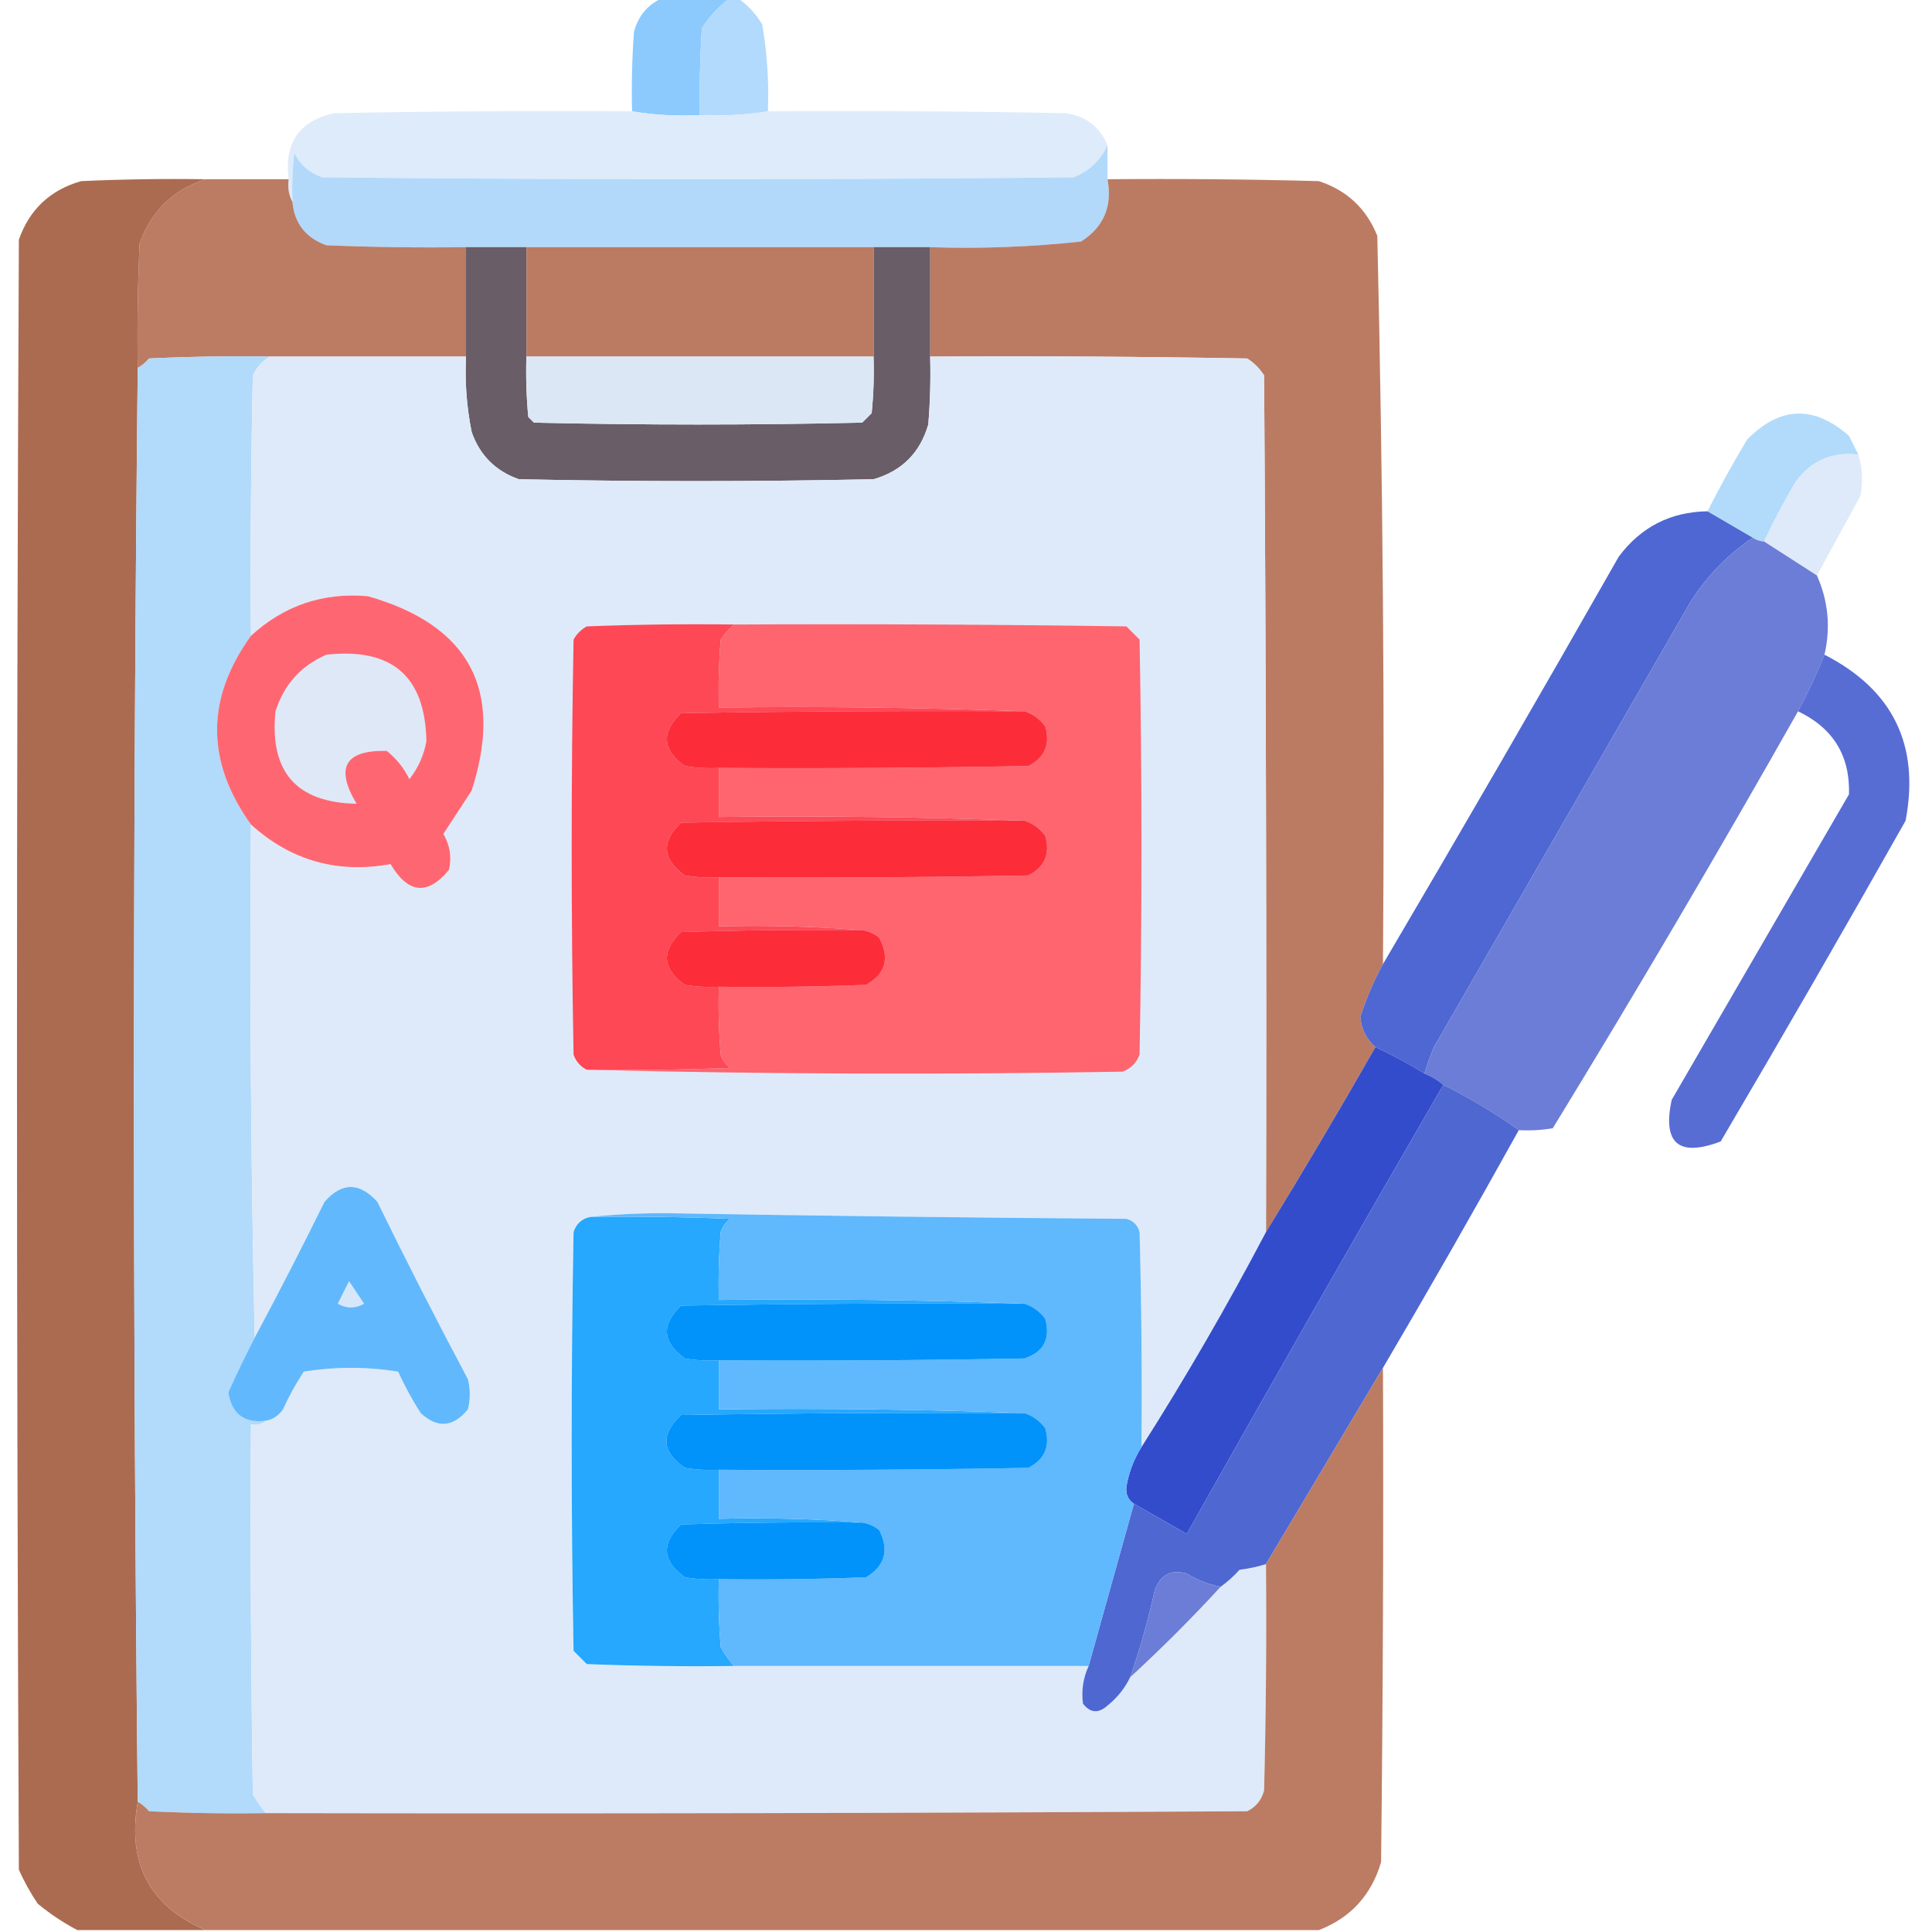 <?xml version="1.0" encoding="UTF-8"?>
<!DOCTYPE svg PUBLIC "-//W3C//DTD SVG 1.1//EN" "http://www.w3.org/Graphics/SVG/1.1/DTD/svg11.dtd">
<svg xmlns="http://www.w3.org/2000/svg" version="1.1" width="512px" height="512px" style="shape-rendering:geometricPrecision; text-rendering:geometricPrecision; image-rendering:optimizeQuality; fill-rule:evenodd; clip-rule:evenodd" xmlns:xlink="http://www.w3.org/1999/xlink">
<g><path style="opacity:1" fill="#8ccafe" d="M 175.5,-0.5 C 181.5,-0.5 187.5,-0.5 193.5,-0.5C 190.528,1.641 188.028,4.308 186,7.5C 185.5,15.159 185.334,22.826 185.5,30.5C 179.31,30.823 173.31,30.49 167.5,29.5C 167.334,22.492 167.5,15.492 168,8.5C 169.113,4.234 171.613,1.234 175.5,-0.5 Z"/></g>
<g><path style="opacity:0.991" fill="#b1dafc" d="M 193.5,-0.5 C 194.167,-0.5 194.833,-0.5 195.5,-0.5C 198.139,1.309 200.306,3.642 202,6.5C 203.311,14.105 203.811,21.772 203.5,29.5C 197.591,30.455 191.591,30.789 185.5,30.5C 185.334,22.826 185.5,15.159 186,7.5C 188.028,4.308 190.528,1.641 193.5,-0.5 Z"/></g>
<g><path style="opacity:0.998" fill="#deebfa" d="M 167.5,29.5 C 173.31,30.49 179.31,30.823 185.5,30.5C 191.591,30.789 197.591,30.455 203.5,29.5C 229.835,29.333 256.169,29.5 282.5,30C 287.778,30.781 291.445,33.615 293.5,38.5C 291.66,42.505 288.66,45.338 284.5,47C 218.167,47.667 151.833,47.667 85.5,47C 82.063,45.895 79.563,43.728 78,40.5C 77.501,44.821 77.334,49.154 77.5,53.5C 76.539,51.735 76.205,49.735 76.5,47.5C 75.238,37.946 79.238,32.112 88.5,30C 114.831,29.5 141.165,29.333 167.5,29.5 Z"/></g>
<g><path style="opacity:1" fill="#b2d9f9" d="M 293.5,38.5 C 293.5,41.5 293.5,44.5 293.5,47.5C 294.834,54.656 292.5,60.156 286.5,64C 273.24,65.444 259.907,65.944 246.5,65.5C 241.5,65.5 236.5,65.5 231.5,65.5C 200.833,65.5 170.167,65.5 139.5,65.5C 134.167,65.5 128.833,65.5 123.5,65.5C 111.162,65.666 98.829,65.5 86.5,65C 81.01,63.021 78.01,59.188 77.5,53.5C 77.334,49.154 77.501,44.821 78,40.5C 79.563,43.728 82.063,45.895 85.5,47C 151.833,47.667 218.167,47.667 284.5,47C 288.66,45.338 291.66,42.505 293.5,38.5 Z"/></g>
<g><path style="opacity:0.999" fill="#bb7c63" d="M 54.5,47.5 C 61.833,47.5 69.167,47.5 76.5,47.5C 76.205,49.735 76.539,51.735 77.5,53.5C 78.01,59.188 81.01,63.021 86.5,65C 98.829,65.5 111.162,65.666 123.5,65.5C 123.5,75.167 123.5,84.833 123.5,94.5C 106.167,94.5 88.833,94.5 71.5,94.5C 60.828,94.334 50.161,94.5 39.5,95C 38.627,96.045 37.627,96.878 36.5,97.5C 36.334,86.495 36.5,75.495 37,64.5C 40.109,55.889 45.943,50.222 54.5,47.5 Z"/></g>
<g><path style="opacity:0.999" fill="#bb7b63" d="M 293.5,47.5 C 312.17,47.333 330.836,47.5 349.5,48C 356.909,50.408 362.076,55.242 365,62.5C 366.489,126.775 366.989,191.108 366.5,255.5C 364.057,259.954 362.057,264.621 360.5,269.5C 360.782,272.731 362.115,275.398 364.5,277.5C 355.071,294.034 345.404,310.367 335.5,326.5C 335.667,250.833 335.5,175.166 335,99.5C 333.833,97.667 332.333,96.167 330.5,95C 302.502,94.5 274.502,94.333 246.5,94.5C 246.5,84.833 246.5,75.167 246.5,65.5C 259.907,65.944 273.24,65.444 286.5,64C 292.5,60.156 294.834,54.656 293.5,47.5 Z"/></g>
<g><path style="opacity:1" fill="#ab6b51" d="M 54.5,47.5 C 45.943,50.222 40.109,55.889 37,64.5C 36.5,75.495 36.334,86.495 36.5,97.5C 35.167,224.167 35.167,350.833 36.5,477.5C 33.672,493.858 39.672,505.191 54.5,511.5C 43.167,511.5 31.833,511.5 20.5,511.5C 16.808,509.562 13.307,507.229 10,504.5C 8.08,501.661 6.413,498.661 5,495.5C 4.333,351.5 4.333,207.5 5,63.5C 7.818,55.503 13.318,50.336 21.5,48C 32.495,47.5 43.495,47.334 54.5,47.5 Z"/></g>
<g><path style="opacity:1" fill="#695d67" d="M 123.5,65.5 C 128.833,65.5 134.167,65.5 139.5,65.5C 139.5,75.167 139.5,84.833 139.5,94.5C 139.334,99.844 139.501,105.177 140,110.5C 140.5,111 141,111.5 141.5,112C 170.5,112.667 199.5,112.667 228.5,112C 229.333,111.167 230.167,110.333 231,109.5C 231.499,104.511 231.666,99.511 231.5,94.5C 231.5,84.833 231.5,75.167 231.5,65.5C 236.5,65.5 241.5,65.5 246.5,65.5C 246.5,75.167 246.5,84.833 246.5,94.5C 246.666,100.509 246.499,106.509 246,112.5C 243.833,120 239,124.833 231.5,127C 200.167,127.667 168.833,127.667 137.5,127C 131.333,124.833 127.167,120.667 125,114.5C 123.671,107.908 123.171,101.241 123.5,94.5C 123.5,84.833 123.5,75.167 123.5,65.5 Z"/></g>
<g><path style="opacity:1" fill="#bb7b63" d="M 139.5,65.5 C 170.167,65.5 200.833,65.5 231.5,65.5C 231.5,75.167 231.5,84.833 231.5,94.5C 200.833,94.5 170.167,94.5 139.5,94.5C 139.5,84.833 139.5,75.167 139.5,65.5 Z"/></g>
<g><path style="opacity:1" fill="#b1dafb" d="M 71.5,94.5 C 69.525,95.646 68.025,97.313 67,99.5C 66.5,122.498 66.333,145.498 66.5,168.5C 54.533,185.106 54.533,201.772 66.5,218.5C 66.168,264.003 66.501,309.336 67.5,354.5C 65.022,359.289 62.688,364.123 60.5,369C 61.416,374.752 64.749,377.252 70.5,376.5C 69.432,377.434 68.099,377.768 66.5,377.5C 66.333,410.168 66.5,442.835 67,475.5C 67.997,477.323 69.164,478.99 70.5,480.5C 60.161,480.666 49.828,480.5 39.5,480C 38.627,478.955 37.627,478.122 36.5,477.5C 35.167,350.833 35.167,224.167 36.5,97.5C 37.627,96.878 38.627,96.045 39.5,95C 50.161,94.5 60.828,94.334 71.5,94.5 Z"/></g>
<g><path style="opacity:1" fill="#deeaf9" d="M 71.5,94.5 C 88.833,94.5 106.167,94.5 123.5,94.5C 123.171,101.241 123.671,107.908 125,114.5C 127.167,120.667 131.333,124.833 137.5,127C 168.833,127.667 200.167,127.667 231.5,127C 239,124.833 243.833,120 246,112.5C 246.499,106.509 246.666,100.509 246.5,94.5C 274.502,94.333 302.502,94.5 330.5,95C 332.333,96.167 333.833,97.667 335,99.5C 335.5,175.166 335.667,250.833 335.5,326.5C 325.254,345.999 314.254,364.999 302.5,383.5C 302.667,364.497 302.5,345.497 302,326.5C 301.5,324.667 300.333,323.5 298.5,323C 257.664,322.707 216.83,322.207 176,321.5C 169.325,321.5 162.825,321.834 156.5,322.5C 154.248,322.916 152.748,324.249 152,326.5C 151.333,363.5 151.333,400.5 152,437.5C 153.167,438.667 154.333,439.833 155.5,441C 168.496,441.5 181.496,441.667 194.5,441.5C 225.833,441.5 257.167,441.5 288.5,441.5C 287.04,444.704 286.54,448.038 287,451.5C 288.938,453.978 291.105,454.145 293.5,452C 296.094,449.914 298.094,447.414 299.5,444.5C 307.833,436.833 315.833,428.833 323.5,420.5C 325.296,419.207 326.963,417.707 328.5,416C 330.92,415.71 333.254,415.21 335.5,414.5C 335.667,434.503 335.5,454.503 335,474.5C 334.315,477.057 332.815,478.891 330.5,480C 243.834,480.5 157.167,480.667 70.5,480.5C 69.164,478.99 67.997,477.323 67,475.5C 66.5,442.835 66.333,410.168 66.5,377.5C 68.099,377.768 69.432,377.434 70.5,376.5C 72.371,376.141 73.871,375.141 75,373.5C 76.579,370.006 78.413,366.673 80.5,363.5C 88.833,362.167 97.167,362.167 105.5,363.5C 107.246,367.327 109.246,370.993 111.5,374.5C 115.922,378.59 120.089,378.257 124,373.5C 124.667,370.833 124.667,368.167 124,365.5C 115.745,349.99 107.745,334.323 100,318.5C 95.255,313.257 90.588,313.257 86,318.5C 80.006,330.641 73.84,342.641 67.5,354.5C 66.501,309.336 66.168,264.003 66.5,218.5C 77.038,228.053 89.372,231.553 103.5,229C 108.172,236.88 113.339,237.38 119,230.5C 119.747,227.147 119.247,223.98 117.5,221C 119.985,217.177 122.485,213.344 125,209.5C 133.589,182.844 124.422,165.678 97.5,158C 85.594,156.957 75.261,160.457 66.5,168.5C 66.333,145.498 66.5,122.498 67,99.5C 68.025,97.313 69.525,95.646 71.5,94.5 Z"/></g>
<g><path style="opacity:1" fill="#dce7f6" d="M 139.5,94.5 C 170.167,94.5 200.833,94.5 231.5,94.5C 231.666,99.511 231.499,104.511 231,109.5C 230.167,110.333 229.333,111.167 228.5,112C 199.5,112.667 170.5,112.667 141.5,112C 141,111.5 140.5,111 140,110.5C 139.501,105.177 139.334,99.844 139.5,94.5 Z"/></g>
<g><path style="opacity:1" fill="#b2dbfb" d="M 492.5,120.5 C 485.66,119.67 480.16,122.003 476,127.5C 472.887,132.729 470.053,138.062 467.5,143.5C 466.391,143.443 465.391,143.11 464.5,142.5C 460.48,140.134 456.48,137.801 452.5,135.5C 455.743,129.074 459.243,122.74 463,116.5C 471.659,107.646 480.659,107.312 490,115.5C 490.847,117.193 491.68,118.86 492.5,120.5 Z"/></g>
<g><path style="opacity:0.982" fill="#deeaf9" d="M 492.5,120.5 C 493.589,124.078 493.755,127.745 493,131.5C 489.154,138.527 485.321,145.527 481.5,152.5C 476.797,149.486 472.13,146.486 467.5,143.5C 470.053,138.062 472.887,132.729 476,127.5C 480.16,122.003 485.66,119.67 492.5,120.5 Z"/></g>
<g><path style="opacity:1" fill="#4f67d2" d="M 452.5,135.5 C 456.48,137.801 460.48,140.134 464.5,142.5C 457.86,146.974 452.36,152.641 448,159.5C 425.333,198.833 402.667,238.167 380,277.5C 379.009,279.808 378.176,282.141 377.5,284.5C 373.299,281.9 368.966,279.566 364.5,277.5C 362.115,275.398 360.782,272.731 360.5,269.5C 362.057,264.621 364.057,259.954 366.5,255.5C 387.559,219.726 408.392,183.726 429,147.5C 434.875,139.646 442.709,135.646 452.5,135.5 Z"/></g>
<g><path style="opacity:0.996" fill="#6b7dd6" d="M 464.5,142.5 C 465.391,143.11 466.391,143.443 467.5,143.5C 472.13,146.486 476.797,149.486 481.5,152.5C 484.508,159.275 485.175,166.275 483.5,173.5C 481.426,178.647 479.093,183.647 476.5,188.5C 455.459,225.706 433.792,262.54 411.5,299C 408.518,299.498 405.518,299.665 402.5,299.5C 396.201,295.012 389.534,291.012 382.5,287.5C 381.035,286.263 379.368,285.263 377.5,284.5C 378.176,282.141 379.009,279.808 380,277.5C 402.667,238.167 425.333,198.833 448,159.5C 452.36,152.641 457.86,146.974 464.5,142.5 Z"/></g>
<g><path style="opacity:1" fill="#fe6771" d="M 66.5,218.5 C 54.533,201.772 54.533,185.106 66.5,168.5C 75.261,160.457 85.594,156.957 97.5,158C 124.422,165.678 133.589,182.844 125,209.5C 122.485,213.344 119.985,217.177 117.5,221C 119.247,223.98 119.747,227.147 119,230.5C 113.339,237.38 108.172,236.88 103.5,229C 89.372,231.553 77.038,228.053 66.5,218.5 Z"/></g>
<g><path style="opacity:1" fill="#fe4856" d="M 194.5,165.5 C 193.199,166.64 192.032,167.973 191,169.5C 190.501,175.491 190.334,181.491 190.5,187.5C 217.672,187.169 244.672,187.502 271.5,188.5C 241.165,188.333 210.832,188.5 180.5,189C 175.171,194.034 175.504,198.701 181.5,203C 184.482,203.498 187.482,203.665 190.5,203.5C 190.5,207.833 190.5,212.167 190.5,216.5C 217.672,216.169 244.672,216.502 271.5,217.5C 241.165,217.333 210.832,217.5 180.5,218C 175.171,223.034 175.504,227.701 181.5,232C 184.482,232.498 187.482,232.665 190.5,232.5C 190.5,236.833 190.5,241.167 190.5,245.5C 203.344,245.171 216.011,245.505 228.5,246.5C 212.497,246.333 196.497,246.5 180.5,247C 175.171,252.034 175.504,256.701 181.5,261C 184.482,261.498 187.482,261.665 190.5,261.5C 190.334,267.509 190.501,273.509 191,279.5C 191.465,280.931 192.299,282.097 193.5,283C 180.838,283.5 168.171,283.667 155.5,283.5C 153.827,282.657 152.66,281.324 152,279.5C 151.333,242.833 151.333,206.167 152,169.5C 152.833,168 154,166.833 155.5,166C 168.496,165.5 181.496,165.333 194.5,165.5 Z"/></g>
<g><path style="opacity:1" fill="#fe656f" d="M 194.5,165.5 C 229.168,165.333 263.835,165.5 298.5,166C 299.667,167.167 300.833,168.333 302,169.5C 302.667,206.167 302.667,242.833 302,279.5C 301.167,281.667 299.667,283.167 297.5,284C 249.998,284.832 202.665,284.665 155.5,283.5C 168.171,283.667 180.838,283.5 193.5,283C 192.299,282.097 191.465,280.931 191,279.5C 190.501,273.509 190.334,267.509 190.5,261.5C 203.504,261.667 216.504,261.5 229.5,261C 234.689,258.087 235.856,253.92 233,248.5C 231.67,247.418 230.17,246.751 228.5,246.5C 216.011,245.505 203.344,245.171 190.5,245.5C 190.5,241.167 190.5,236.833 190.5,232.5C 217.835,232.667 245.169,232.5 272.5,232C 276.861,229.774 278.361,226.274 277,221.5C 275.549,219.536 273.716,218.203 271.5,217.5C 244.672,216.502 217.672,216.169 190.5,216.5C 190.5,212.167 190.5,207.833 190.5,203.5C 217.835,203.667 245.169,203.5 272.5,203C 276.861,200.774 278.361,197.274 277,192.5C 275.549,190.536 273.716,189.203 271.5,188.5C 244.672,187.502 217.672,187.169 190.5,187.5C 190.334,181.491 190.501,175.491 191,169.5C 192.032,167.973 193.199,166.64 194.5,165.5 Z"/></g>
<g><path style="opacity:1" fill="#dfe8f7" d="M 86.5,173.5 C 103.891,171.581 112.725,179.247 113,196.5C 112.312,200.209 110.812,203.543 108.5,206.5C 107.07,203.567 105.07,201.067 102.5,199C 91.428,198.752 88.761,203.419 94.5,213C 78.565,212.724 71.398,204.557 73,188.5C 75.263,181.407 79.763,176.407 86.5,173.5 Z"/></g>
<g><path style="opacity:0.952" fill="#4f66d2" d="M 483.5,173.5 C 501.646,182.791 508.812,197.458 505,217.5C 488.919,245.997 472.586,274.33 456,302.5C 444.877,306.707 440.544,303.04 443,291.5C 458.667,264.5 474.333,237.5 490,210.5C 490.313,200.294 485.813,192.961 476.5,188.5C 479.093,183.647 481.426,178.647 483.5,173.5 Z"/></g>
<g><path style="opacity:1" fill="#fc2d39" d="M 271.5,188.5 C 273.716,189.203 275.549,190.536 277,192.5C 278.361,197.274 276.861,200.774 272.5,203C 245.169,203.5 217.835,203.667 190.5,203.5C 187.482,203.665 184.482,203.498 181.5,203C 175.504,198.701 175.171,194.034 180.5,189C 210.832,188.5 241.165,188.333 271.5,188.5 Z"/></g>
<g><path style="opacity:1" fill="#fc2d39" d="M 271.5,217.5 C 273.716,218.203 275.549,219.536 277,221.5C 278.361,226.274 276.861,229.774 272.5,232C 245.169,232.5 217.835,232.667 190.5,232.5C 187.482,232.665 184.482,232.498 181.5,232C 175.504,227.701 175.171,223.034 180.5,218C 210.832,217.5 241.165,217.333 271.5,217.5 Z"/></g>
<g><path style="opacity:1" fill="#fc2d39" d="M 228.5,246.5 C 230.17,246.751 231.67,247.418 233,248.5C 235.856,253.92 234.689,258.087 229.5,261C 216.504,261.5 203.504,261.667 190.5,261.5C 187.482,261.665 184.482,261.498 181.5,261C 175.504,256.701 175.171,252.034 180.5,247C 196.497,246.5 212.497,246.333 228.5,246.5 Z"/></g>
<g><path style="opacity:1" fill="#334ccc" d="M 364.5,277.5 C 368.966,279.566 373.299,281.9 377.5,284.5C 379.368,285.263 381.035,286.263 382.5,287.5C 359.588,326.986 336.921,366.653 314.5,406.5C 309.806,403.821 305.139,401.155 300.5,398.5C 298.974,397.508 298.307,396.008 298.5,394C 299.153,390.202 300.486,386.702 302.5,383.5C 314.254,364.999 325.254,345.999 335.5,326.5C 345.404,310.367 355.071,294.034 364.5,277.5 Z"/></g>
<g><path style="opacity:0.996" fill="#4f67d1" d="M 382.5,287.5 C 389.534,291.012 396.201,295.012 402.5,299.5C 390.765,320.635 378.765,341.635 366.5,362.5C 356.181,379.798 345.848,397.131 335.5,414.5C 333.254,415.21 330.92,415.71 328.5,416C 326.963,417.707 325.296,419.207 323.5,420.5C 320.309,419.908 317.309,418.741 314.5,417C 310.316,415.835 307.483,417.335 306,421.5C 304.272,429.32 302.105,436.986 299.5,444.5C 298.094,447.414 296.094,449.914 293.5,452C 291.105,454.145 288.938,453.978 287,451.5C 286.54,448.038 287.04,444.704 288.5,441.5C 292.5,427.167 296.5,412.833 300.5,398.5C 305.139,401.155 309.806,403.821 314.5,406.5C 336.921,366.653 359.588,326.986 382.5,287.5 Z"/></g>
<g><path style="opacity:1" fill="#62b8fd" d="M 70.5,376.5 C 64.749,377.252 61.416,374.752 60.5,369C 62.688,364.123 65.022,359.289 67.5,354.5C 73.84,342.641 80.006,330.641 86,318.5C 90.588,313.257 95.255,313.257 100,318.5C 107.745,334.323 115.745,349.99 124,365.5C 124.667,368.167 124.667,370.833 124,373.5C 120.089,378.257 115.922,378.59 111.5,374.5C 109.246,370.993 107.246,367.327 105.5,363.5C 97.167,362.167 88.833,362.167 80.5,363.5C 78.413,366.673 76.579,370.006 75,373.5C 73.871,375.141 72.371,376.141 70.5,376.5 Z"/></g>
<g><path style="opacity:1" fill="#25a8fd" d="M 156.5,322.5 C 168.838,322.333 181.171,322.5 193.5,323C 192.299,323.903 191.465,325.069 191,326.5C 190.501,332.491 190.334,338.491 190.5,344.5C 217.672,344.169 244.672,344.502 271.5,345.5C 241.165,345.333 210.832,345.5 180.5,346C 175.171,351.034 175.504,355.701 181.5,360C 184.482,360.498 187.482,360.665 190.5,360.5C 190.5,364.833 190.5,369.167 190.5,373.5C 217.672,373.169 244.672,373.502 271.5,374.5C 241.165,374.333 210.832,374.5 180.5,375C 175.014,380.081 175.347,384.748 181.5,389C 184.482,389.498 187.482,389.665 190.5,389.5C 190.5,393.833 190.5,398.167 190.5,402.5C 203.344,402.171 216.011,402.505 228.5,403.5C 212.497,403.333 196.497,403.5 180.5,404C 175.171,409.034 175.504,413.701 181.5,418C 184.482,418.498 187.482,418.665 190.5,418.5C 190.334,424.509 190.501,430.509 191,436.5C 191.997,438.323 193.164,439.99 194.5,441.5C 181.496,441.667 168.496,441.5 155.5,441C 154.333,439.833 153.167,438.667 152,437.5C 151.333,400.5 151.333,363.5 152,326.5C 152.748,324.249 154.248,322.916 156.5,322.5 Z"/></g>
<g><path style="opacity:1" fill="#60b8fd" d="M 156.5,322.5 C 162.825,321.834 169.325,321.5 176,321.5C 216.83,322.207 257.664,322.707 298.5,323C 300.333,323.5 301.5,324.667 302,326.5C 302.5,345.497 302.667,364.497 302.5,383.5C 300.486,386.702 299.153,390.202 298.5,394C 298.307,396.008 298.974,397.508 300.5,398.5C 296.5,412.833 292.5,427.167 288.5,441.5C 257.167,441.5 225.833,441.5 194.5,441.5C 193.164,439.99 191.997,438.323 191,436.5C 190.501,430.509 190.334,424.509 190.5,418.5C 203.504,418.667 216.504,418.5 229.5,418C 234.535,414.987 235.702,410.82 233,405.5C 231.67,404.418 230.17,403.751 228.5,403.5C 216.011,402.505 203.344,402.171 190.5,402.5C 190.5,398.167 190.5,393.833 190.5,389.5C 217.835,389.667 245.169,389.5 272.5,389C 276.861,386.774 278.361,383.274 277,378.5C 275.549,376.536 273.716,375.203 271.5,374.5C 244.672,373.502 217.672,373.169 190.5,373.5C 190.5,369.167 190.5,364.833 190.5,360.5C 217.502,360.667 244.502,360.5 271.5,360C 276.599,358.305 278.432,354.805 277,349.5C 275.549,347.536 273.716,346.203 271.5,345.5C 244.672,344.502 217.672,344.169 190.5,344.5C 190.334,338.491 190.501,332.491 191,326.5C 191.465,325.069 192.299,323.903 193.5,323C 181.171,322.5 168.838,322.333 156.5,322.5 Z"/></g>
<g><path style="opacity:1" fill="#d7e7fa" d="M 92.5,339.5 C 93.81,341.435 95.143,343.435 96.5,345.5C 94.167,346.833 91.833,346.833 89.5,345.5C 90.513,343.473 91.513,341.473 92.5,339.5 Z"/></g>
<g><path style="opacity:1" fill="#0193fa" d="M 271.5,345.5 C 273.716,346.203 275.549,347.536 277,349.5C 278.432,354.805 276.599,358.305 271.5,360C 244.502,360.5 217.502,360.667 190.5,360.5C 187.482,360.665 184.482,360.498 181.5,360C 175.504,355.701 175.171,351.034 180.5,346C 210.832,345.5 241.165,345.333 271.5,345.5 Z"/></g>
<g><path style="opacity:1" fill="#bb7c63" d="M 366.5,362.5 C 366.667,406.168 366.5,449.835 366,493.5C 363.408,502.255 357.908,508.255 349.5,511.5C 251.167,511.5 152.833,511.5 54.5,511.5C 39.672,505.191 33.672,493.858 36.5,477.5C 37.627,478.122 38.627,478.955 39.5,480C 49.828,480.5 60.161,480.666 70.5,480.5C 157.167,480.667 243.834,480.5 330.5,480C 332.815,478.891 334.315,477.057 335,474.5C 335.5,454.503 335.667,434.503 335.5,414.5C 345.848,397.131 356.181,379.798 366.5,362.5 Z"/></g>
<g><path style="opacity:1" fill="#0193fa" d="M 271.5,374.5 C 273.716,375.203 275.549,376.536 277,378.5C 278.361,383.274 276.861,386.774 272.5,389C 245.169,389.5 217.835,389.667 190.5,389.5C 187.482,389.665 184.482,389.498 181.5,389C 175.347,384.748 175.014,380.081 180.5,375C 210.832,374.5 241.165,374.333 271.5,374.5 Z"/></g>
<g><path style="opacity:1" fill="#0193fa" d="M 228.5,403.5 C 230.17,403.751 231.67,404.418 233,405.5C 235.702,410.82 234.535,414.987 229.5,418C 216.504,418.5 203.504,418.667 190.5,418.5C 187.482,418.665 184.482,418.498 181.5,418C 175.504,413.701 175.171,409.034 180.5,404C 196.497,403.5 212.497,403.333 228.5,403.5 Z"/></g>
<g><path style="opacity:1" fill="#6b7dd6" d="M 323.5,420.5 C 315.833,428.833 307.833,436.833 299.5,444.5C 302.105,436.986 304.272,429.32 306,421.5C 307.483,417.335 310.316,415.835 314.5,417C 317.309,418.741 320.309,419.908 323.5,420.5 Z"/></g>
</svg>
